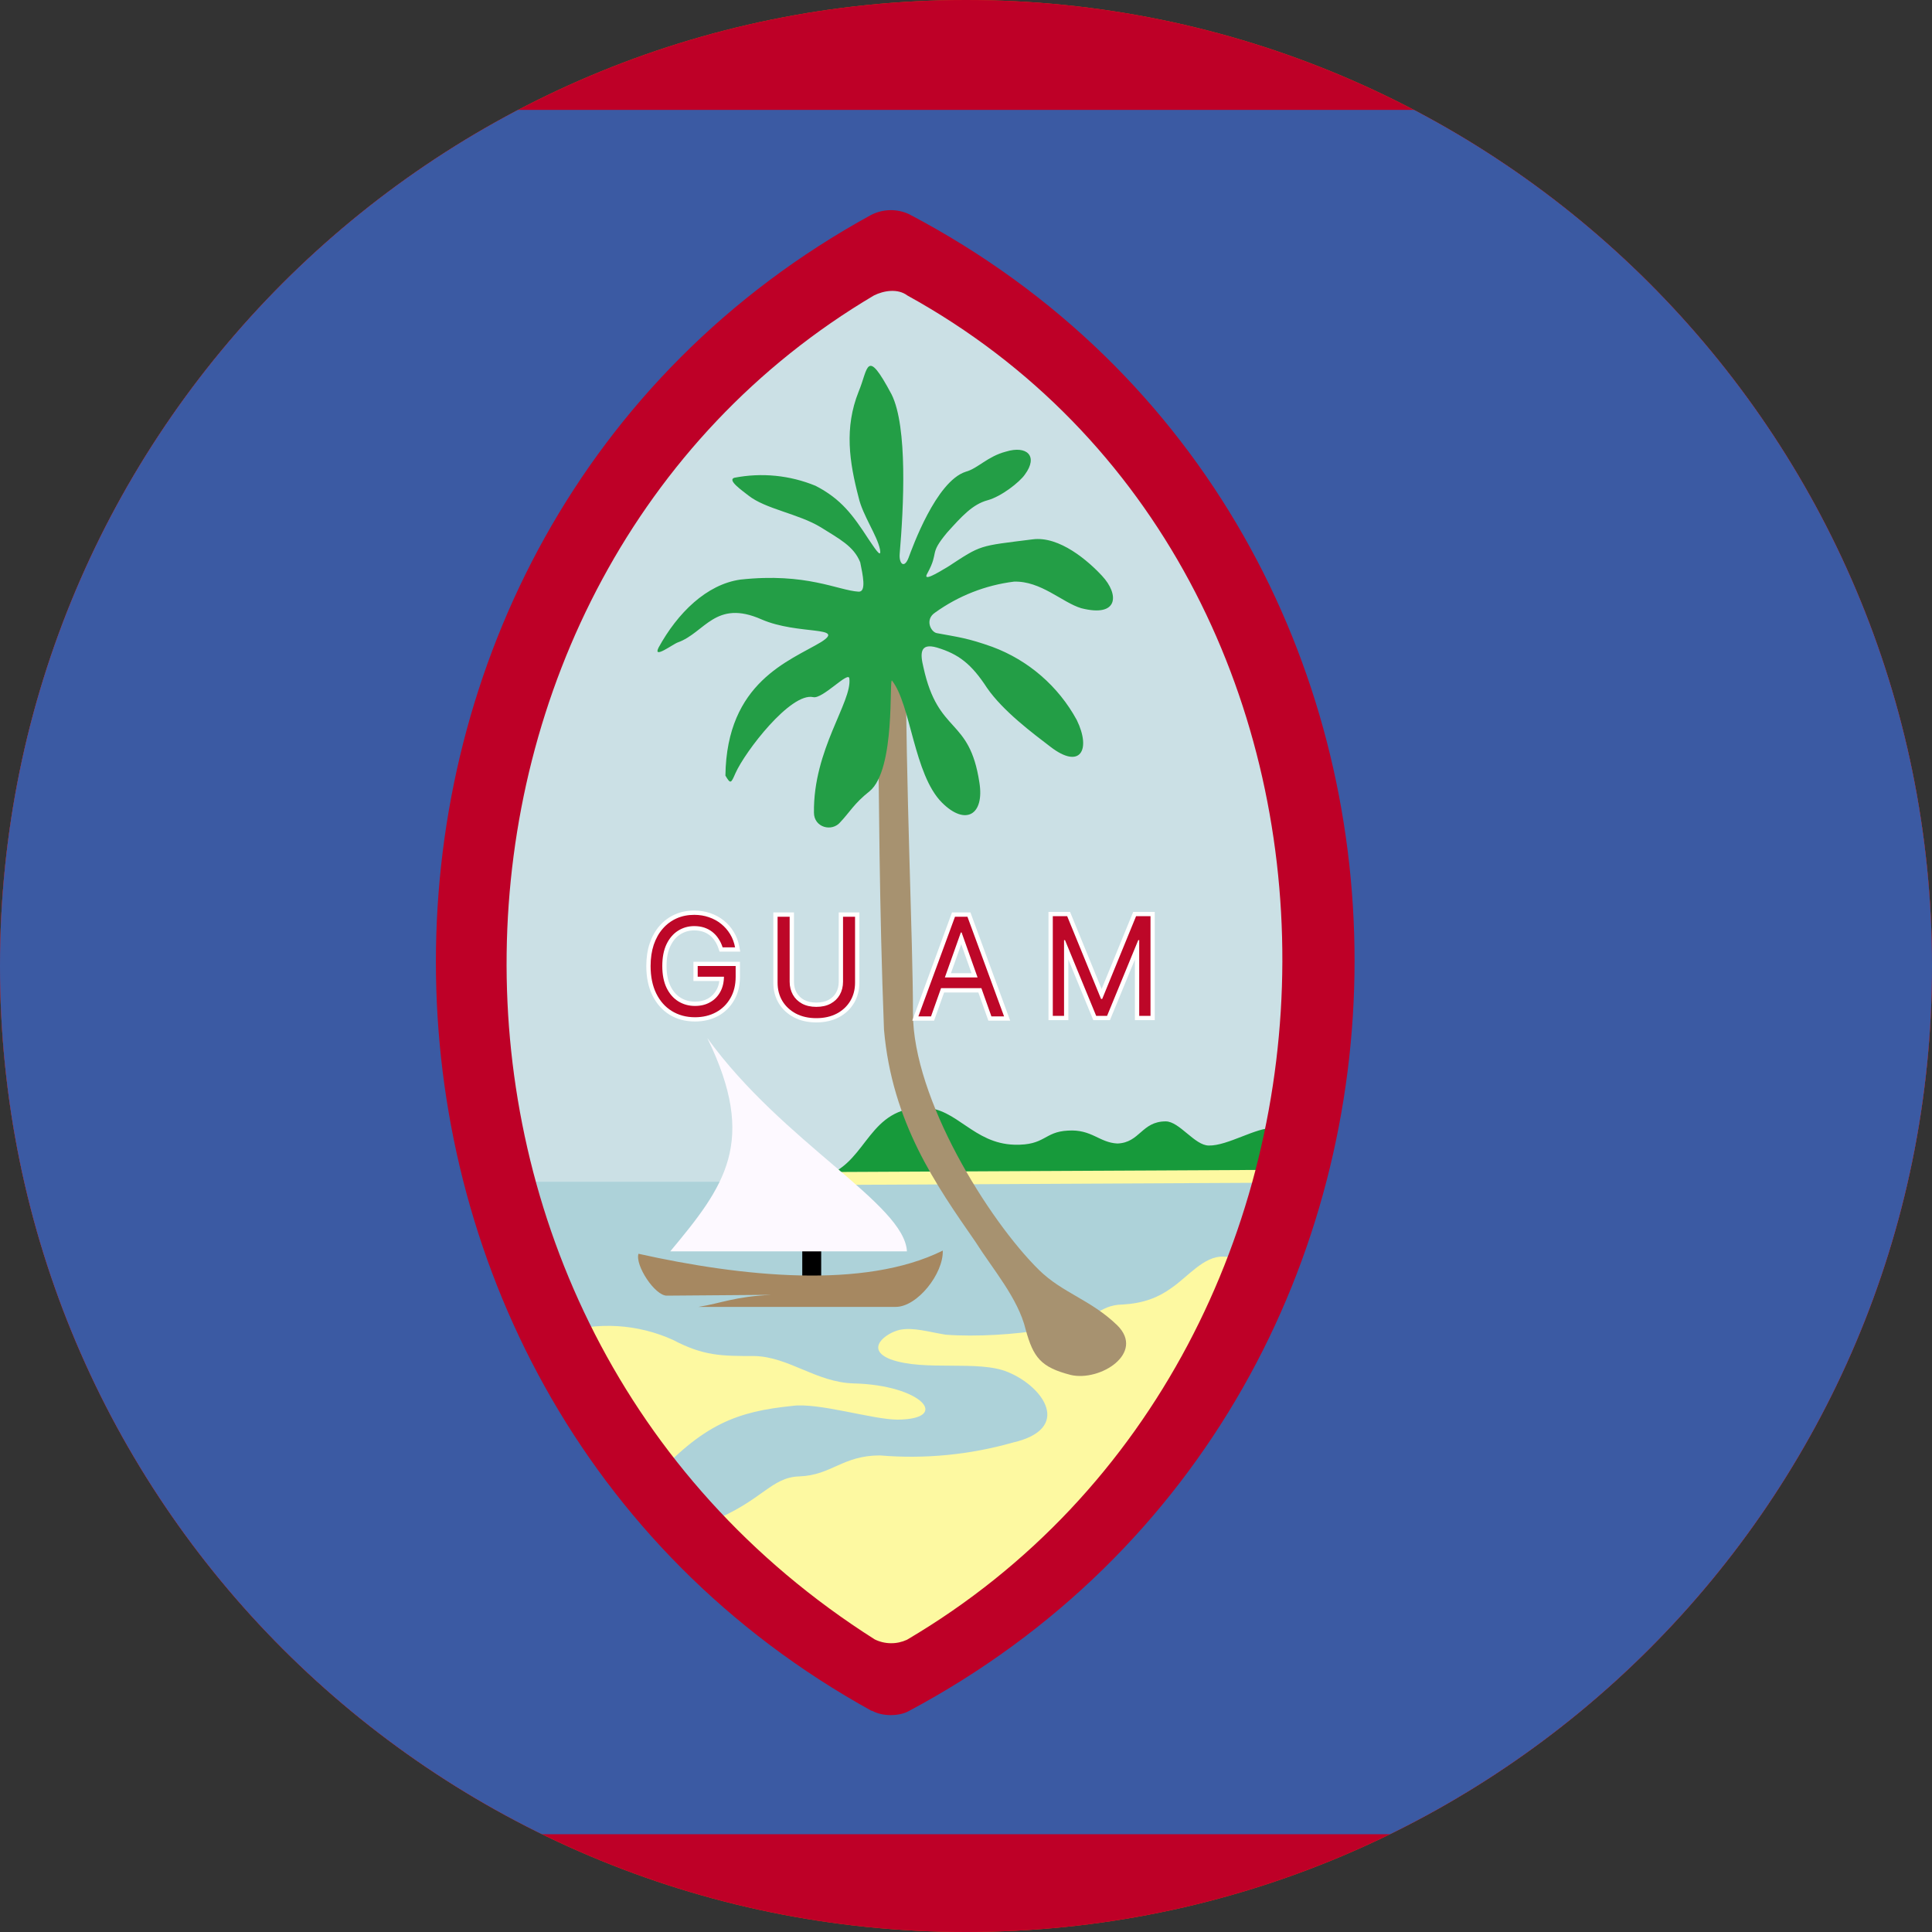 <svg width="40" height="40" viewBox="0 0 40 40" fill="none" xmlns="http://www.w3.org/2000/svg">
<rect x="0" y="0" width="40" height="40" fill="#333333" stroke="none"/>
<g clip-path="url(#clip0_769_18206)">
<path d="M0 20C0 8.954 8.954 0 20 0C31.046 0 40 8.954 40 20C40 31.046 31.046 40 20 40C8.954 40 0 31.046 0 20Z" fill="#E94E0F"/>
<g clip-path="url(#clip1_769_18206)">
<path fill-rule="evenodd" clip-rule="evenodd" d="M-7.998 0H45.335V40H-7.998V0Z" fill="#BE0027"/>
<path fill-rule="evenodd" clip-rule="evenodd" d="M-5.865 2.275H43.26V37.975H-5.865V2.275Z" fill="#3B5AA3"/>
<path fill-rule="evenodd" clip-rule="evenodd" d="M18.202 34.433C18.311 34.485 18.43 34.513 18.551 34.515C18.672 34.516 18.792 34.491 18.902 34.442C30.385 28.333 30.385 11.583 18.91 5.558C18.796 5.506 18.671 5.481 18.546 5.484C18.42 5.487 18.297 5.518 18.185 5.575C6.994 11.692 6.96 28.25 18.194 34.433H18.202Z" fill="#CBE0E5"/>
<path fill-rule="evenodd" clip-rule="evenodd" d="M18.202 34.742C18.369 34.883 18.735 34.867 18.902 34.742C27.36 28.408 27.402 24.467 27.035 24.467H10.285C10.035 24.467 10.435 28.483 18.202 34.742Z" fill="#ADD2D9"/>
<path fill-rule="evenodd" clip-rule="evenodd" d="M11.61 27.6C12.377 27.36 13.204 27.41 13.935 27.742C14.569 28.075 14.935 28.075 15.619 28.075C16.335 28.092 16.894 28.617 17.669 28.642C19.094 28.675 19.694 29.383 18.585 29.392C18.069 29.392 16.944 29.033 16.402 29.108C15.269 29.225 14.552 29.475 13.485 30.667L14.719 31.5C15.785 31.075 15.96 30.583 16.552 30.567C17.219 30.542 17.444 30.133 18.219 30.133C19.144 30.211 20.076 30.12 20.969 29.867C22.202 29.583 21.619 28.717 20.869 28.408C20.26 28.15 19.135 28.4 18.435 28.142C17.902 27.933 18.335 27.6 18.627 27.533C18.91 27.475 19.219 27.575 19.577 27.633C20.219 27.683 21.027 27.625 21.585 27.533C22.752 27.358 22.702 27.017 23.252 27.008C23.669 26.983 23.977 26.867 24.252 26.667C24.585 26.442 24.927 26 25.327 26.017L26.385 26.058L24.885 29.425L20.66 33.733L18.469 34.567L13.652 31.425L11.227 27.7L11.619 27.6H11.61Z" fill="#FDF9A1"/>
<path fill-rule="evenodd" clip-rule="evenodd" d="M17.152 24.333L26.819 24.283L26.985 23.425C26.985 23.425 26.644 23.375 26.36 23.358C26.019 23.333 25.419 23.725 25.027 23.717C24.735 23.717 24.419 23.217 24.135 23.217C23.635 23.217 23.602 23.658 23.135 23.675C22.76 23.658 22.602 23.375 22.11 23.408C21.61 23.433 21.644 23.717 21.002 23.7C20.152 23.675 19.81 22.942 19.127 22.933C17.994 22.917 17.96 24.017 17.144 24.325L17.152 24.333Z" fill="#179A3B"/>
<path fill-rule="evenodd" clip-rule="evenodd" d="M17.152 24.533L27.102 24.483V24.217L16.919 24.267L17.144 24.533H17.152Z" fill="#FDF9A1"/>
<path fill-rule="evenodd" clip-rule="evenodd" d="M21.235 27.525C21.394 28.108 21.552 28.308 22.169 28.467C22.777 28.608 23.71 28.017 23.135 27.442C22.585 26.908 22.002 26.775 21.51 26.292C20.469 25.267 18.902 22.75 18.902 20.975C18.902 19.45 18.752 16.325 18.752 13.367C18.752 13.175 18.169 13.9 18.169 14.1C18.202 16.708 18.202 18.683 18.302 21.317C18.469 23.242 19.385 24.542 20.194 25.708C20.552 26.275 21.077 26.875 21.235 27.525Z" fill="#A79270"/>
<path d="M14.961 19.614C14.939 19.546 14.91 19.485 14.873 19.431C14.838 19.377 14.795 19.331 14.745 19.292C14.696 19.254 14.641 19.225 14.578 19.204C14.516 19.184 14.447 19.174 14.373 19.174C14.25 19.174 14.139 19.206 14.039 19.269C13.939 19.332 13.859 19.425 13.8 19.548C13.741 19.671 13.712 19.822 13.712 20C13.712 20.179 13.742 20.33 13.801 20.453C13.861 20.576 13.942 20.669 14.044 20.732C14.146 20.795 14.261 20.827 14.389 20.827C14.507 20.827 14.611 20.802 14.701 20.751C14.792 20.7 14.862 20.628 14.913 20.535C14.964 20.442 14.989 20.332 14.989 20.206L15.066 20.222H14.445V20H15.231V20.222C15.231 20.392 15.195 20.54 15.122 20.666C15.05 20.791 14.951 20.889 14.824 20.958C14.698 21.026 14.553 21.061 14.389 21.061C14.206 21.061 14.046 21.017 13.907 20.931C13.769 20.846 13.662 20.723 13.585 20.565C13.508 20.406 13.47 20.218 13.47 20C13.47 19.837 13.492 19.691 13.535 19.56C13.58 19.429 13.642 19.318 13.723 19.226C13.803 19.134 13.899 19.063 14.009 19.014C14.119 18.965 14.24 18.941 14.373 18.941C14.481 18.941 14.583 18.957 14.677 18.99C14.772 19.022 14.856 19.068 14.93 19.128C15.004 19.187 15.066 19.258 15.116 19.34C15.166 19.422 15.2 19.514 15.219 19.614H14.961Z" fill="#BD0728"/>
<path d="M14.961 19.614L14.877 19.641L14.897 19.702H14.961V19.614ZM14.873 19.431L14.799 19.48L14.8 19.481L14.873 19.431ZM14.745 19.292L14.691 19.362L14.691 19.362L14.745 19.292ZM14.578 19.204L14.605 19.12H14.605L14.578 19.204ZM13.8 19.548L13.88 19.587L13.8 19.548ZM13.801 20.453L13.722 20.492L13.801 20.453ZM14.044 20.732L13.998 20.807L14.044 20.732ZM14.701 20.751L14.744 20.828L14.745 20.828L14.701 20.751ZM14.913 20.535L14.835 20.493L14.835 20.493L14.913 20.535ZM14.989 20.206L15.008 20.119L14.901 20.097V20.206H14.989ZM15.066 20.222V20.311L15.084 20.135L15.066 20.222ZM14.445 20.222H14.357V20.311H14.445V20.222ZM14.445 20V19.912H14.357V20H14.445ZM15.231 20H15.32V19.912H15.231V20ZM15.122 20.666L15.046 20.621L15.045 20.622L15.122 20.666ZM14.824 20.958L14.866 21.036L14.866 21.036L14.824 20.958ZM13.907 20.931L13.86 21.007L13.86 21.007L13.907 20.931ZM13.585 20.565L13.505 20.603L13.505 20.604L13.585 20.565ZM13.535 19.56L13.451 19.532L13.451 19.532L13.535 19.56ZM13.723 19.226L13.789 19.284L13.723 19.226ZM14.009 19.014L14.045 19.095L14.009 19.014ZM14.677 18.99L14.648 19.074L14.648 19.074L14.677 18.99ZM14.93 19.128L14.874 19.197L14.875 19.197L14.93 19.128ZM15.116 19.34L15.04 19.386L15.04 19.387L15.116 19.34ZM15.219 19.614V19.702H15.326L15.306 19.597L15.219 19.614ZM15.045 19.586C15.021 19.511 14.988 19.443 14.947 19.382L14.8 19.481C14.831 19.527 14.857 19.58 14.877 19.641L15.045 19.586ZM14.948 19.383C14.907 19.32 14.857 19.267 14.8 19.222L14.691 19.362C14.733 19.394 14.769 19.433 14.799 19.48L14.948 19.383ZM14.8 19.222C14.742 19.177 14.677 19.143 14.605 19.12L14.551 19.289C14.604 19.306 14.65 19.331 14.691 19.362L14.8 19.222ZM14.605 19.12C14.533 19.097 14.455 19.086 14.373 19.086V19.263C14.439 19.263 14.498 19.272 14.551 19.289L14.605 19.12ZM14.373 19.086C14.234 19.086 14.107 19.122 13.992 19.194L14.086 19.344C14.172 19.29 14.267 19.263 14.373 19.263V19.086ZM13.992 19.194C13.876 19.267 13.786 19.374 13.72 19.51L13.88 19.587C13.933 19.476 14.002 19.397 14.086 19.344L13.992 19.194ZM13.72 19.51C13.654 19.648 13.623 19.812 13.623 20H13.8C13.8 19.831 13.828 19.694 13.88 19.587L13.72 19.51ZM13.623 20C13.623 20.189 13.654 20.354 13.722 20.492L13.881 20.414C13.829 20.306 13.8 20.17 13.8 20H13.623ZM13.722 20.492C13.788 20.628 13.879 20.734 13.998 20.807L14.091 20.657C14.005 20.604 13.934 20.524 13.881 20.414L13.722 20.492ZM13.998 20.807C14.114 20.88 14.246 20.915 14.389 20.915V20.738C14.277 20.738 14.178 20.71 14.091 20.657L13.998 20.807ZM14.389 20.915C14.52 20.915 14.639 20.887 14.744 20.828L14.658 20.674C14.583 20.716 14.494 20.738 14.389 20.738V20.915ZM14.745 20.828C14.85 20.769 14.932 20.685 14.991 20.578L14.835 20.493C14.792 20.571 14.733 20.631 14.658 20.674L14.745 20.828ZM14.991 20.578C15.05 20.469 15.078 20.344 15.078 20.206H14.901C14.901 20.32 14.878 20.415 14.835 20.493L14.991 20.578ZM14.971 20.293L15.047 20.309L15.084 20.135L15.008 20.119L14.971 20.293ZM15.066 20.134H14.445V20.311H15.066V20.134ZM14.534 20.222V20H14.357V20.222H14.534ZM14.445 20.089H15.231V19.912H14.445V20.089ZM15.142 20V20.222H15.32V20H15.142ZM15.142 20.222C15.142 20.379 15.109 20.511 15.046 20.621L15.199 20.71C15.281 20.569 15.32 20.405 15.32 20.222H15.142ZM15.045 20.622C14.982 20.733 14.894 20.819 14.782 20.88L14.866 21.036C15.008 20.959 15.119 20.849 15.199 20.709L15.045 20.622ZM14.782 20.88C14.67 20.94 14.54 20.972 14.389 20.972V21.149C14.565 21.149 14.725 21.112 14.866 21.036L14.782 20.88ZM14.389 20.972C14.22 20.972 14.077 20.932 13.954 20.856L13.86 21.007C14.014 21.103 14.191 21.149 14.389 21.149V20.972ZM13.954 20.856C13.832 20.78 13.735 20.671 13.664 20.526L13.505 20.604C13.589 20.776 13.707 20.911 13.86 21.007L13.954 20.856ZM13.665 20.526C13.595 20.382 13.559 20.208 13.559 20H13.381C13.381 20.228 13.421 20.43 13.505 20.603L13.665 20.526ZM13.559 20C13.559 19.845 13.579 19.708 13.619 19.588L13.451 19.532C13.404 19.673 13.381 19.829 13.381 20H13.559ZM13.619 19.589C13.66 19.467 13.717 19.366 13.789 19.284L13.656 19.167C13.567 19.269 13.499 19.391 13.451 19.532L13.619 19.589ZM13.789 19.284C13.862 19.202 13.947 19.139 14.045 19.095L13.973 18.933C13.851 18.987 13.745 19.066 13.656 19.167L13.789 19.284ZM14.045 19.095C14.143 19.052 14.252 19.029 14.373 19.029V18.852C14.229 18.852 14.095 18.878 13.973 18.933L14.045 19.095ZM14.373 19.029C14.472 19.029 14.564 19.044 14.648 19.074L14.706 18.906C14.602 18.87 14.491 18.852 14.373 18.852V19.029ZM14.648 19.074C14.734 19.103 14.809 19.144 14.874 19.197L14.986 19.059C14.903 18.992 14.809 18.941 14.706 18.906L14.648 19.074ZM14.875 19.197C14.941 19.25 14.996 19.313 15.04 19.386L15.192 19.295C15.137 19.203 15.068 19.124 14.985 19.058L14.875 19.197ZM15.04 19.387C15.084 19.459 15.115 19.54 15.132 19.63L15.306 19.597C15.286 19.487 15.248 19.386 15.192 19.295L15.04 19.387ZM15.219 19.525H14.961V19.702H15.219V19.525Z" fill="white"/>
<path d="M17.454 18.98H17.703V20.346C17.703 20.487 17.67 20.613 17.604 20.724C17.538 20.834 17.445 20.921 17.325 20.985C17.204 21.048 17.063 21.08 16.901 21.08C16.74 21.08 16.599 21.048 16.478 20.985C16.358 20.921 16.265 20.834 16.198 20.724C16.132 20.613 16.099 20.487 16.099 20.346V18.98H16.349V20.326C16.349 20.427 16.372 20.516 16.416 20.595C16.46 20.673 16.523 20.734 16.605 20.779C16.688 20.824 16.787 20.846 16.901 20.846C17.016 20.846 17.115 20.824 17.198 20.779C17.28 20.734 17.343 20.673 17.387 20.595C17.431 20.516 17.454 20.427 17.454 20.326V18.98Z" fill="#BD0728"/>
<path d="M17.454 18.98V18.891H17.365V18.98H17.454ZM17.703 18.98H17.792V18.891H17.703V18.98ZM17.604 20.724L17.528 20.678L17.528 20.678L17.604 20.724ZM17.325 20.985L17.366 21.063L17.366 21.063L17.325 20.985ZM16.478 20.985L16.437 21.063L16.437 21.063L16.478 20.985ZM16.198 20.724L16.122 20.769L16.122 20.77L16.198 20.724ZM16.099 18.98V18.891H16.011V18.98H16.099ZM16.349 18.98H16.438V18.891H16.349V18.98ZM16.416 20.595L16.339 20.639L16.339 20.639L16.416 20.595ZM16.605 20.779L16.563 20.857L16.563 20.858L16.605 20.779ZM17.198 20.779L17.24 20.858L17.24 20.857L17.198 20.779ZM17.387 20.595L17.31 20.551L17.31 20.552L17.387 20.595ZM17.454 19.069H17.703V18.891H17.454V19.069ZM17.615 18.98V20.346H17.792V18.98H17.615ZM17.615 20.346C17.615 20.473 17.585 20.582 17.528 20.678L17.68 20.77C17.755 20.644 17.792 20.502 17.792 20.346H17.615ZM17.528 20.678C17.471 20.774 17.39 20.85 17.283 20.907L17.366 21.063C17.5 20.992 17.605 20.894 17.68 20.769L17.528 20.678ZM17.284 20.906C17.178 20.962 17.052 20.991 16.901 20.991V21.168C17.075 21.168 17.231 21.134 17.366 21.063L17.284 20.906ZM16.901 20.991C16.751 20.991 16.625 20.962 16.52 20.906L16.437 21.063C16.572 21.134 16.728 21.168 16.901 21.168V20.991ZM16.52 20.907C16.413 20.85 16.332 20.774 16.274 20.678L16.122 20.77C16.198 20.895 16.303 20.992 16.437 21.063L16.52 20.907ZM16.274 20.679C16.218 20.583 16.188 20.473 16.188 20.346H16.011C16.011 20.502 16.047 20.643 16.122 20.769L16.274 20.679ZM16.188 20.346V18.98H16.011V20.346H16.188ZM16.099 19.069H16.349V18.891H16.099V19.069ZM16.261 18.98V20.326H16.438V18.98H16.261ZM16.261 20.326C16.261 20.44 16.286 20.545 16.339 20.639L16.493 20.551C16.457 20.488 16.438 20.413 16.438 20.326H16.261ZM16.339 20.639C16.392 20.732 16.467 20.805 16.563 20.857L16.648 20.702C16.58 20.664 16.529 20.614 16.493 20.551L16.339 20.639ZM16.563 20.858C16.662 20.91 16.775 20.934 16.901 20.934V20.757C16.798 20.757 16.714 20.737 16.647 20.701L16.563 20.858ZM16.901 20.934C17.028 20.934 17.142 20.91 17.24 20.858L17.156 20.701C17.089 20.737 17.005 20.757 16.901 20.757V20.934ZM17.24 20.857C17.337 20.805 17.412 20.732 17.465 20.638L17.31 20.552C17.275 20.614 17.224 20.664 17.155 20.701L17.24 20.857ZM17.464 20.639C17.517 20.545 17.542 20.44 17.542 20.326H17.365C17.365 20.413 17.346 20.488 17.31 20.551L17.464 20.639ZM17.542 20.326V18.98H17.365V20.326H17.542Z" fill="white"/>
<path d="M19.276 21.043H19.014L19.772 18.98H20.03L20.788 21.043H20.526L19.909 19.306H19.893L19.276 21.043ZM19.373 20.237H20.429V20.459H19.373V20.237Z" fill="#BD0728"/>
<path d="M19.276 21.043V21.132H19.339L19.36 21.073L19.276 21.043ZM19.014 21.043L18.931 21.013L18.887 21.132H19.014V21.043ZM19.772 18.98V18.891H19.71L19.689 18.949L19.772 18.98ZM20.03 18.98L20.113 18.949L20.092 18.891H20.03V18.98ZM20.788 21.043V21.132H20.915L20.871 21.013L20.788 21.043ZM20.526 21.043L20.442 21.073L20.463 21.132H20.526V21.043ZM19.909 19.306L19.993 19.277L19.972 19.218H19.909V19.306ZM19.893 19.306V19.218H19.83L19.809 19.277L19.893 19.306ZM19.373 20.237V20.149H19.285V20.237H19.373ZM20.429 20.237H20.518V20.149H20.429V20.237ZM20.429 20.459V20.548H20.518V20.459H20.429ZM19.373 20.459H19.285V20.548H19.373V20.459ZM19.276 20.955H19.014V21.132H19.276V20.955ZM19.098 21.074L19.855 19.01L19.689 18.949L18.931 21.013L19.098 21.074ZM19.772 19.069H20.03V18.891H19.772V19.069ZM19.947 19.01L20.704 21.074L20.871 21.013L20.113 18.949L19.947 19.01ZM20.788 20.955H20.526V21.132H20.788V20.955ZM20.609 21.014L19.993 19.277L19.826 19.336L20.442 21.073L20.609 21.014ZM19.909 19.218H19.893V19.395H19.909V19.218ZM19.809 19.277L19.193 21.014L19.36 21.073L19.977 19.336L19.809 19.277ZM19.373 20.326H20.429V20.149H19.373V20.326ZM20.34 20.237V20.459H20.518V20.237H20.34ZM20.429 20.37H19.373V20.548H20.429V20.37ZM19.462 20.459V20.237H19.285V20.459H19.462Z" fill="white"/>
<path d="M21.797 18.969H22.095L22.796 20.682H22.82L23.521 18.969H23.82V21.032H23.586V19.465H23.566L22.921 21.032H22.695L22.05 19.465H22.03V21.032H21.797V18.969Z" fill="#BD0728"/>
<path d="M21.797 18.969V18.88H21.708V18.969H21.797ZM22.095 18.969L22.177 18.935L22.154 18.88H22.095V18.969ZM22.796 20.682L22.714 20.715L22.736 20.77H22.796V20.682ZM22.82 20.682V20.77H22.88L22.902 20.715L22.82 20.682ZM23.521 18.969V18.88H23.462L23.439 18.935L23.521 18.969ZM23.82 18.969H23.908V18.88H23.82V18.969ZM23.82 21.032V21.121H23.908V21.032H23.82ZM23.586 21.032H23.497V21.121H23.586V21.032ZM23.586 19.465H23.675V19.376H23.586V19.465ZM23.566 19.465V19.376H23.506L23.484 19.431L23.566 19.465ZM22.921 21.032V21.121H22.98L23.003 21.066L22.921 21.032ZM22.695 21.032L22.613 21.066L22.636 21.121H22.695V21.032ZM22.05 19.465L22.132 19.431L22.11 19.376H22.05V19.465ZM22.03 19.465V19.376H21.942V19.465H22.03ZM22.03 21.032V21.121H22.119V21.032H22.03ZM21.797 21.032H21.708V21.121H21.797V21.032ZM21.797 19.057H22.095V18.88H21.797V19.057ZM22.013 19.002L22.714 20.715L22.878 20.648L22.177 18.935L22.013 19.002ZM22.796 20.77H22.82V20.593H22.796V20.77ZM22.902 20.715L23.604 19.002L23.439 18.935L22.738 20.648L22.902 20.715ZM23.521 19.057H23.82V18.88H23.521V19.057ZM23.731 18.969V21.032H23.908V18.969H23.731ZM23.82 20.944H23.586V21.121H23.82V20.944ZM23.675 21.032V19.465H23.497V21.032H23.675ZM23.586 19.376H23.566V19.553H23.586V19.376ZM23.484 19.431L22.839 20.998L23.003 21.066L23.648 19.498L23.484 19.431ZM22.921 20.944H22.695V21.121H22.921V20.944ZM22.777 20.998L22.132 19.431L21.968 19.498L22.613 21.066L22.777 20.998ZM22.05 19.376H22.03V19.553H22.05V19.376ZM21.942 19.465V21.032H22.119V19.465H21.942ZM22.03 20.944H21.797V21.121H22.03V20.944ZM21.885 21.032V18.969H21.708V21.032H21.885Z" fill="white"/>
<path fill-rule="evenodd" clip-rule="evenodd" d="M13.635 13.408C13.51 13.658 13.935 13.333 14.035 13.3C14.594 13.1 14.81 12.4 15.769 12.825C16.519 13.15 17.527 12.958 17.002 13.292C16.352 13.683 15.044 14.117 15.019 16.058C15.127 16.242 15.135 16.217 15.227 16.008C15.427 15.558 16.369 14.333 16.835 14.433C17.027 14.483 17.577 13.875 17.585 14.05C17.644 14.533 16.835 15.517 16.852 16.825C16.852 17.133 17.227 17.233 17.402 17.017C17.585 16.825 17.685 16.633 18.002 16.383C18.552 15.933 18.402 14 18.469 14.092C18.86 14.592 18.919 16.033 19.502 16.617C19.994 17.108 20.385 16.867 20.277 16.2C20.069 14.833 19.427 15.225 19.119 13.817C19.052 13.542 19.035 13.3 19.402 13.408C19.844 13.542 20.11 13.742 20.435 14.242C20.769 14.725 21.385 15.183 21.744 15.458C22.369 15.942 22.594 15.525 22.294 14.908C21.913 14.208 21.291 13.669 20.544 13.392C20.027 13.208 19.844 13.192 19.394 13.108C19.269 13.083 19.144 12.825 19.36 12.683C19.842 12.336 20.404 12.115 20.994 12.042C21.552 12.025 21.994 12.475 22.385 12.592C23.169 12.792 23.169 12.3 22.819 11.925C22.535 11.617 21.935 11.092 21.377 11.167C20.252 11.308 20.327 11.275 19.627 11.733C19.377 11.883 19.094 12.05 19.202 11.867C19.452 11.408 19.219 11.492 19.61 11.025C19.91 10.692 20.135 10.442 20.444 10.358C20.727 10.283 21.11 9.983 21.219 9.825C21.502 9.442 21.26 9.217 20.827 9.35C20.444 9.45 20.244 9.7 19.994 9.767C19.377 9.967 18.885 11.35 18.81 11.55C18.719 11.783 18.61 11.667 18.627 11.467C18.71 10.492 18.794 8.842 18.46 8.167C17.927 7.167 17.977 7.633 17.777 8.108C17.477 8.858 17.585 9.567 17.777 10.3C17.86 10.667 18.16 11.083 18.219 11.375C18.26 11.6 18.085 11.308 17.985 11.167C17.66 10.667 17.419 10.333 16.885 10.058C16.353 9.839 15.767 9.781 15.202 9.892C15.052 9.942 15.369 10.158 15.494 10.258C15.852 10.542 16.527 10.633 16.994 10.917C17.377 11.158 17.677 11.308 17.81 11.642C17.86 11.892 17.944 12.258 17.777 12.25C17.352 12.225 16.694 11.85 15.327 12C14.627 12.1 14.027 12.692 13.635 13.408Z" fill="#239E46"/>
<path fill-rule="evenodd" clip-rule="evenodd" d="M16.61 25.883H17.002V26.542H16.61V25.883Z" fill="black"/>
<path fill-rule="evenodd" clip-rule="evenodd" d="M14.644 21.492C16.21 23.658 18.727 24.925 18.777 25.908H13.877C15.002 24.558 15.694 23.642 14.644 21.492Z" fill="#FDF9FF"/>
<path fill-rule="evenodd" clip-rule="evenodd" d="M13.219 25.958C15.352 26.433 17.894 26.7 19.519 25.892C19.535 26.367 18.994 27.058 18.544 27.058H14.46C14.935 26.983 15.21 26.842 15.977 26.808L13.81 26.825C13.56 26.833 13.144 26.192 13.219 25.958Z" fill="#A68861"/>
<path fill-rule="evenodd" clip-rule="evenodd" d="M18.052 35.417C18.269 35.542 18.61 35.533 18.802 35.433C31.119 28.875 31.127 10.9 18.819 4.433C18.695 4.376 18.561 4.348 18.425 4.351C18.289 4.354 18.156 4.388 18.035 4.45C6.035 11.017 6.002 28.783 18.052 35.425V35.417ZM18.11 33.942C18.214 33.993 18.327 34.02 18.443 34.021C18.558 34.023 18.672 33.998 18.777 33.95C29.077 27.883 29.202 11.858 18.785 6.117C18.585 5.967 18.294 6.017 18.094 6.117C8.227 11.958 7.677 27.325 18.11 33.942Z" fill="#BE0027"/>
<path d="M14.961 19.614C14.939 19.546 14.91 19.485 14.873 19.431C14.838 19.377 14.795 19.331 14.745 19.292C14.696 19.254 14.641 19.225 14.578 19.204C14.516 19.184 14.447 19.174 14.373 19.174C14.25 19.174 14.139 19.206 14.039 19.269C13.939 19.332 13.859 19.425 13.8 19.548C13.741 19.671 13.712 19.822 13.712 20C13.712 20.179 13.742 20.33 13.801 20.453C13.861 20.576 13.942 20.669 14.044 20.732C14.146 20.795 14.261 20.827 14.389 20.827C14.507 20.827 14.611 20.802 14.701 20.751C14.792 20.7 14.862 20.628 14.913 20.535C14.964 20.442 14.989 20.332 14.989 20.206L15.066 20.222H14.445V20H15.231V20.222C15.231 20.392 15.195 20.54 15.122 20.666C15.05 20.791 14.951 20.889 14.824 20.958C14.698 21.026 14.553 21.061 14.389 21.061C14.206 21.061 14.046 21.017 13.907 20.931C13.769 20.846 13.662 20.723 13.585 20.565C13.508 20.406 13.47 20.218 13.47 20C13.47 19.837 13.492 19.691 13.535 19.56C13.58 19.429 13.642 19.318 13.723 19.226C13.803 19.134 13.899 19.063 14.009 19.014C14.119 18.965 14.24 18.941 14.373 18.941C14.481 18.941 14.583 18.957 14.677 18.99C14.772 19.022 14.856 19.068 14.93 19.128C15.004 19.187 15.066 19.258 15.116 19.34C15.166 19.422 15.2 19.514 15.219 19.614H14.961Z" fill="#BD0728"/>
<path d="M17.454 18.98H17.703V20.346C17.703 20.487 17.67 20.613 17.604 20.724C17.538 20.834 17.445 20.921 17.325 20.985C17.204 21.048 17.063 21.08 16.901 21.08C16.74 21.08 16.599 21.048 16.478 20.985C16.358 20.921 16.265 20.834 16.198 20.724C16.132 20.613 16.099 20.487 16.099 20.346V18.98H16.349V20.326C16.349 20.427 16.372 20.516 16.416 20.595C16.46 20.673 16.523 20.734 16.605 20.779C16.688 20.824 16.787 20.846 16.901 20.846C17.016 20.846 17.115 20.824 17.198 20.779C17.28 20.734 17.343 20.673 17.387 20.595C17.431 20.516 17.454 20.427 17.454 20.326V18.98Z" fill="#BD0728"/>
<path d="M19.276 21.043H19.014L19.772 18.98H20.03L20.788 21.043H20.526L19.909 19.306H19.893L19.276 21.043ZM19.373 20.237H20.429V20.459H19.373V20.237Z" fill="#BD0728"/>
<path d="M21.797 18.969H22.095L22.796 20.682H22.82L23.521 18.969H23.82V21.032H23.586V19.465H23.566L22.921 21.032H22.695L22.05 19.465H22.03V21.032H21.797V18.969Z" fill="#BD0728"/>
</g>
</g>
<defs>
<clipPath id="clip0_769_18206">
<path d="M0 20C0 8.954 8.954 0 20 0C31.046 0 40 8.954 40 20C40 31.046 31.046 40 20 40C8.954 40 0 31.046 0 20Z" fill="white"/>
</clipPath>
<clipPath id="clip1_769_18206">
<rect width="53.333" height="40" fill="white" transform="translate(-7.998)"/>
</clipPath>
</defs>
</svg>
